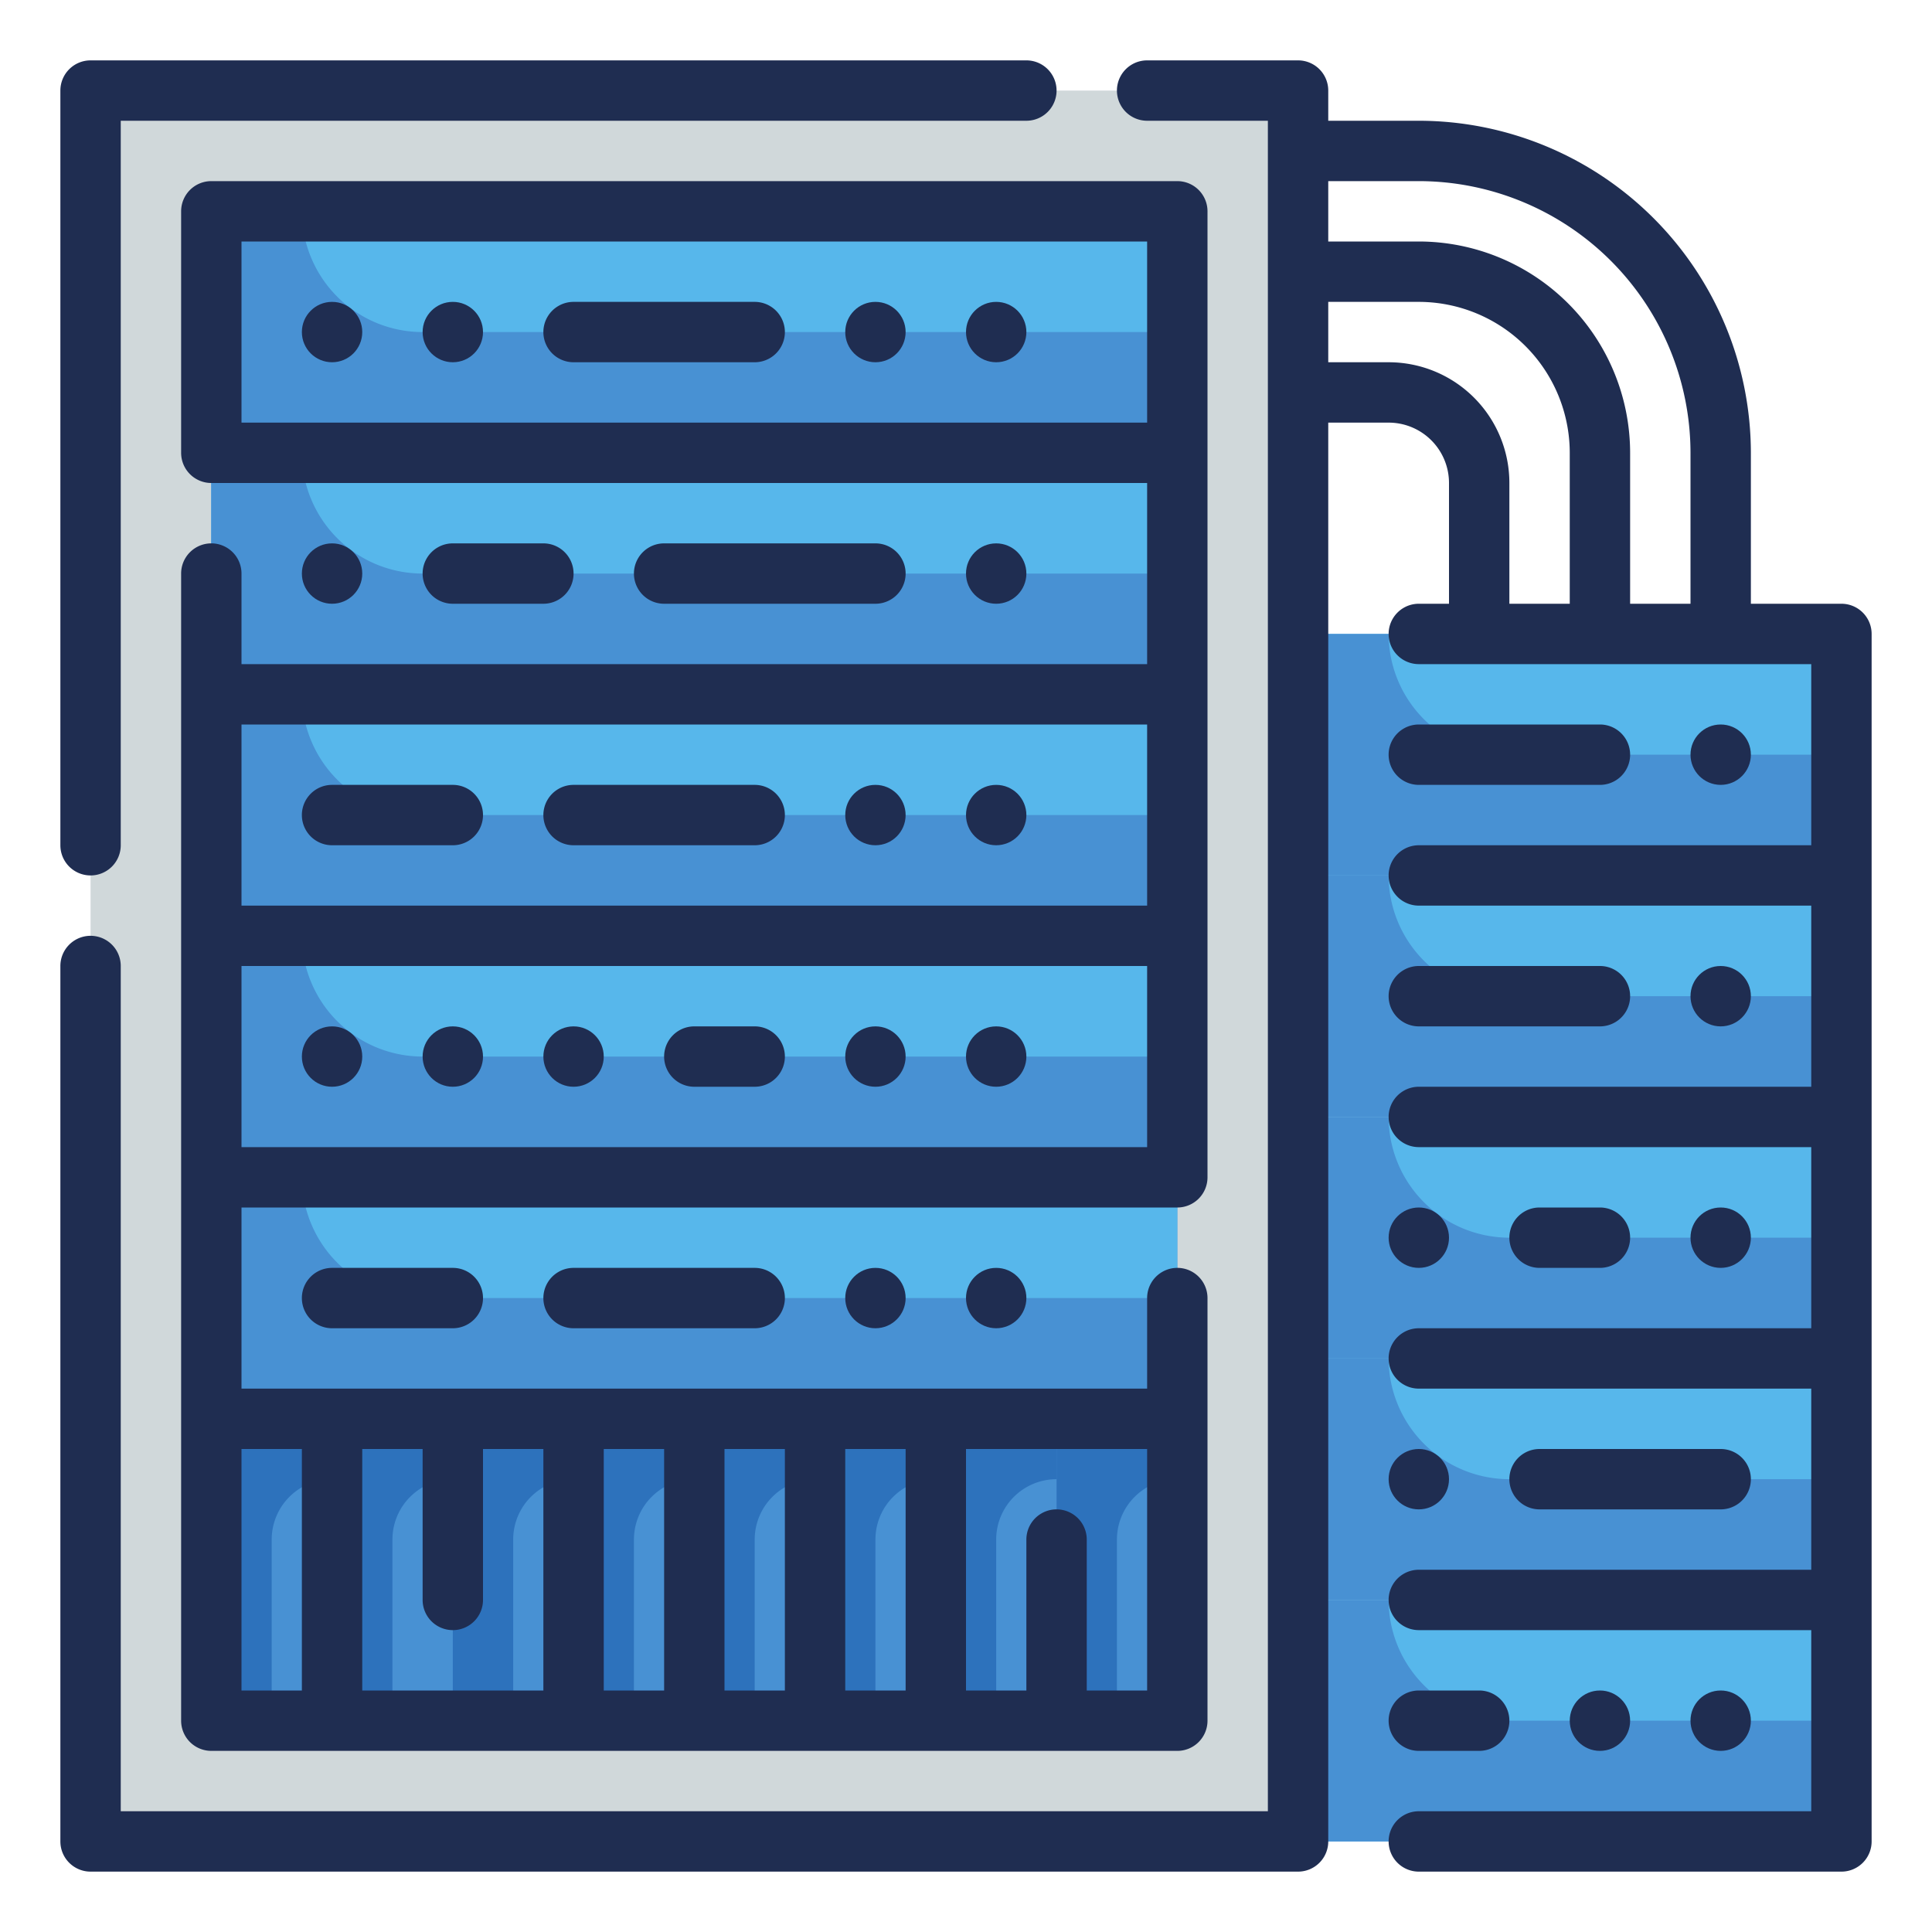 <svg height="512" viewBox="0 0 64 64" width="512" xmlns="http://www.w3.org/2000/svg"><g id="Fill_Outline" data-name="Fill Outline"><g id="Colors"><g><g><path d="m3 3h40v58h-40z" fill="#d0d8da"/><path d="m7 7h32v50h-32z" fill="#4891d3"/><path d="m7 15h32v8h-32z" fill="#57b7eb"/><path d="m7 7h32v8h-32z" fill="#57b7eb"/><path d="m7 31h32v8h-32z" fill="#57b7eb"/><path d="m7 23h32v8h-32z" fill="#57b7eb"/><path d="m7 39h32v8h-32z" fill="#57b7eb"/><g fill="#4891d3"><path d="m10 39h-3v8h32v-4h-25a4 4 0 0 1 -4-4z"/><path d="m10 31h-3v8h32v-4h-25a4 4 0 0 1 -4-4z"/><path d="m10 23h-3v8h32v-4h-25a4 4 0 0 1 -4-4z"/><path d="m10 15h-3v8h32v-4h-25a4 4 0 0 1 -4-4z"/><path d="m10 7h-3v8h32v-4h-25a4 4 0 0 1 -4-4z"/></g></g><g><g fill="#57b7eb"><path d="m43 53h18v8h-18z"/><path d="m43 21h18v8h-18z"/><path d="m43 29h18v8h-18z"/><path d="m43 37h18v8h-18z"/><path d="m43 45h18v8h-18z"/></g><path d="m46 21h-3v8h18v-4h-11a4 4 0 0 1 -4-4z" fill="#4891d3"/><path d="m46 29h-3v8h18v-4h-11a4 4 0 0 1 -4-4z" fill="#4891d3"/><path d="m46 37h-3v8h18v-4h-11a4 4 0 0 1 -4-4z" fill="#4891d3"/><path d="m46 45h-3v8h18v-4h-11a4 4 0 0 1 -4-4z" fill="#4891d3"/><path d="m46 53h-3v8h18v-4h-11a4 4 0 0 1 -4-4z" fill="#4891d3"/></g><g fill="#2d72bc"><path d="m35 47v10h2v-6a2 2 0 0 1 2-2v-2z"/><path d="m31 47v10h2v-6a2 2 0 0 1 2-2v-2z"/><path d="m27 47v10h2v-6a2 2 0 0 1 2-2v-2z"/><path d="m23 47v10h2v-6a2 2 0 0 1 2-2v-2z"/><path d="m19 47v10h2v-6a2 2 0 0 1 2-2v-2z"/><path d="m15 47v10h2v-6a2 2 0 0 1 2-2v-2z"/><path d="m11 47v10h2v-6a2 2 0 0 1 2-2v-2z"/><path d="m7 47v10h2v-6a2 2 0 0 1 2-2v-2z"/></g></g></g><g id="Outline_copy" data-name="Outline copy"><g fill="#1f2d51"><circle cx="33" cy="11" r="1"/><circle cx="29" cy="11" r="1"/><path d="m25 10h-6a1 1 0 0 0 0 2h6a1 1 0 0 0 0-2z"/><circle cx="15" cy="11" r="1"/><circle cx="11" cy="11" r="1"/><path d="m29 20a1 1 0 0 0 0-2h-7a1 1 0 0 0 0 2z"/><path d="m18 20a1 1 0 0 0 0-2h-3a1 1 0 0 0 0 2z"/><circle cx="11" cy="19" r="1"/><circle cx="33" cy="19" r="1"/><path d="m19 28h6a1 1 0 0 0 0-2h-6a1 1 0 0 0 0 2z"/><circle cx="33" cy="27" r="1"/><circle cx="29" cy="27" r="1"/><path d="m11 28h4a1 1 0 0 0 0-2h-4a1 1 0 0 0 0 2z"/><circle cx="33" cy="35" r="1"/><circle cx="29" cy="35" r="1"/><circle cx="15" cy="35" r="1"/><circle cx="11" cy="35" r="1"/><circle cx="19" cy="35" r="1"/><path d="m25 34h-2a1 1 0 0 0 0 2h2a1 1 0 0 0 0-2z"/><path d="m11 42a1 1 0 0 0 0 2h4a1 1 0 0 0 0-2z"/><path d="m19 42a1 1 0 0 0 0 2h6a1 1 0 0 0 0-2z"/><circle cx="33" cy="43" r="1"/><circle cx="29" cy="43" r="1"/><path d="m3 29a1 1 0 0 0 1-1v-24h30a1 1 0 0 0 0-2h-31a1 1 0 0 0 -1 1v25a1 1 0 0 0 1 1z"/><path d="m40 39v-32a1 1 0 0 0 -1-1h-32a1 1 0 0 0 -1 1v8a1 1 0 0 0 1 1h31v6h-30v-3a1 1 0 0 0 -2 0v38a1 1 0 0 0 1 1h32a1 1 0 0 0 1-1v-14a1 1 0 0 0 -2 0v3h-30v-6h31a1 1 0 0 0 1-1zm-32-25v-6h30v6zm30 10v6h-30v-6zm-23 30a1 1 0 0 0 1-1v-5h2v8h-6v-8h2v5a1 1 0 0 0 1 1zm11 2h-2v-8h2zm2-8h2v8h-2zm-6 8h-2v-8h2zm16 0h-2v-5a1 1 0 0 0 -2 0v5h-2v-8h6zm-28-8v8h-2v-8zm-2-16h30v6h-30z"/><path d="m61 20h-3v-5a11.013 11.013 0 0 0 -11-11h-3v-1a1 1 0 0 0 -1-1h-5a1 1 0 0 0 0 2h4v56h-38v-28a1 1 0 0 0 -2 0v29a1 1 0 0 0 1 1h40a1 1 0 0 0 1-1v-47h2a2 2 0 0 1 2 2v4h-1a1 1 0 0 0 0 2h13v6h-13a1 1 0 0 0 0 2h13v6h-13a1 1 0 0 0 0 2h13v6h-13a1 1 0 0 0 0 2h13v6h-13a1 1 0 0 0 0 2h13v6h-13a1 1 0 0 0 0 2h14a1 1 0 0 0 1-1v-40a1 1 0 0 0 -1-1zm-14-14a9.01 9.01 0 0 1 9 9v5h-2v-5a7.008 7.008 0 0 0 -7-7h-3v-2zm-1 6h-2v-2h3a5.006 5.006 0 0 1 5 5v5h-2v-4a4 4 0 0 0 -4-4z"/><path d="m47 26h6a1 1 0 0 0 0-2h-6a1 1 0 0 0 0 2z"/><path d="m47 34h6a1 1 0 0 0 0-2h-6a1 1 0 0 0 0 2z"/><circle cx="57" cy="25" r="1"/><circle cx="57" cy="33" r="1"/><circle cx="47" cy="41" r="1"/><path d="m53 42a1 1 0 0 0 0-2h-2a1 1 0 0 0 0 2z"/><circle cx="57" cy="41" r="1"/><path d="m57 50a1 1 0 0 0 0-2h-6a1 1 0 0 0 0 2z"/><path d="m47 58h2a1 1 0 0 0 0-2h-2a1 1 0 0 0 0 2z"/><circle cx="47" cy="49" r="1"/><circle cx="53" cy="57" r="1"/><circle cx="57" cy="57" r="1"/></g></g></g></svg>